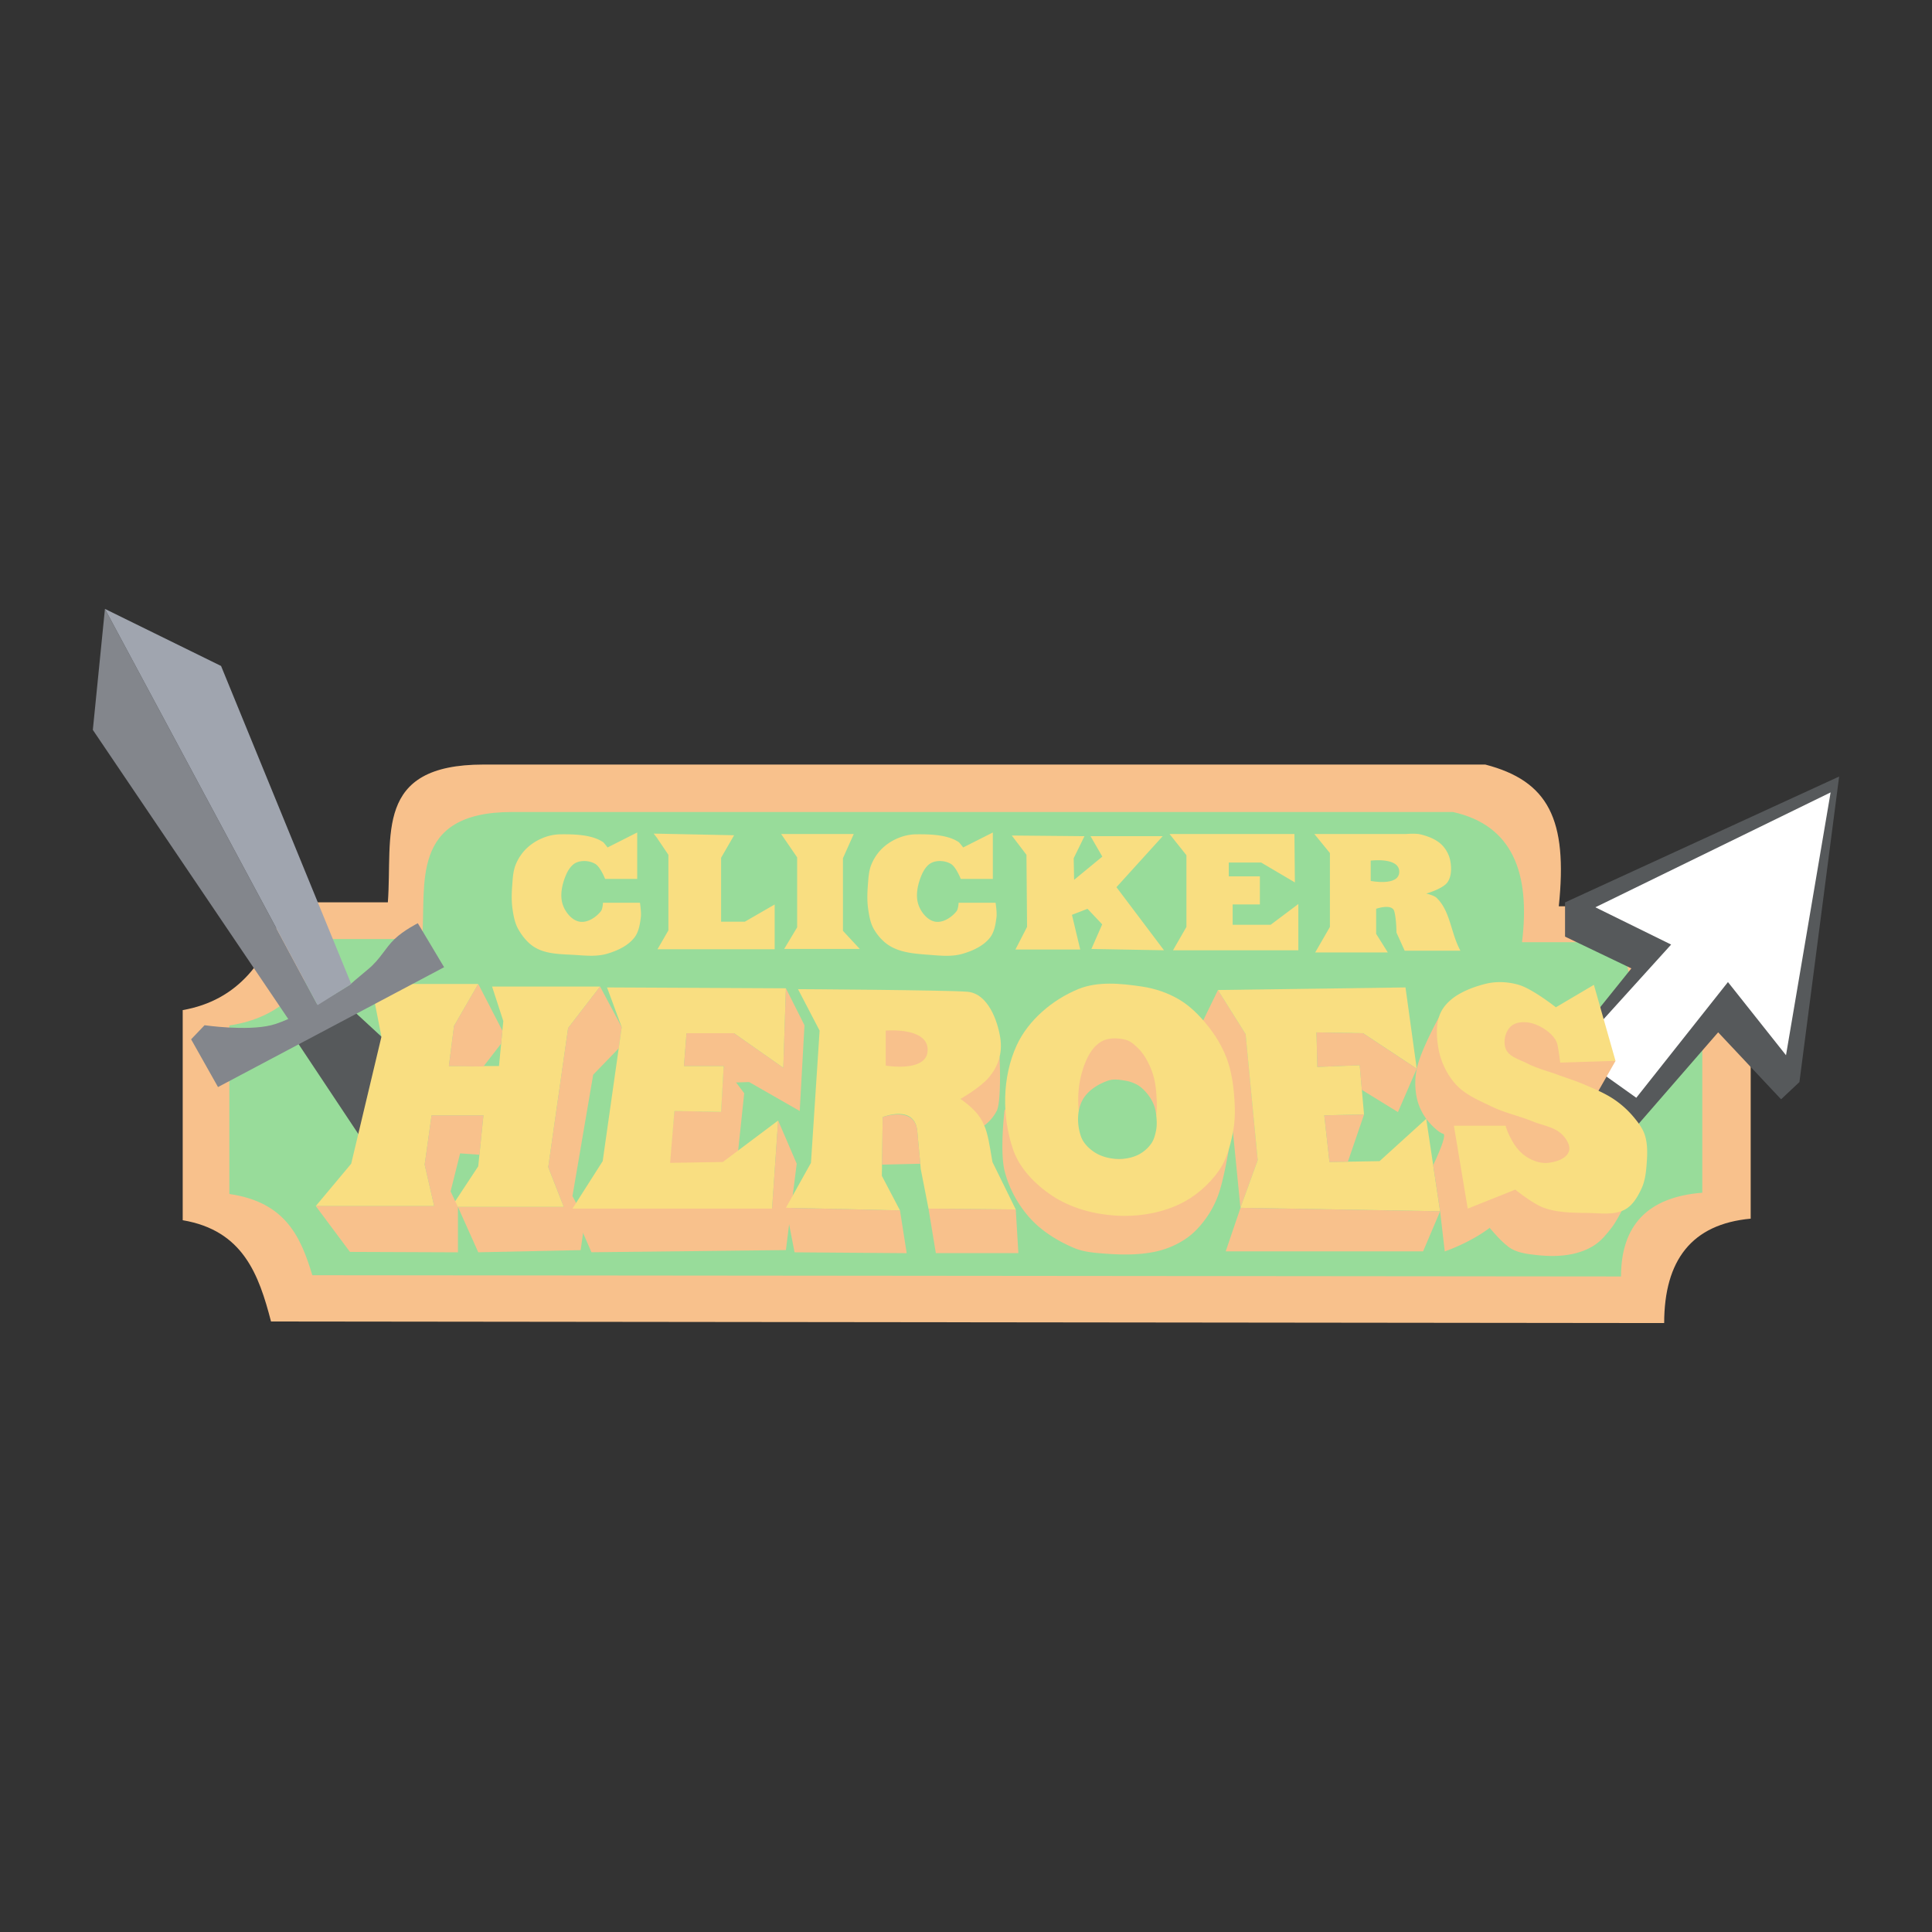 <svg xmlns="http://www.w3.org/2000/svg" xml:space="preserve" viewBox="0 0 192 192"><rect x="0" y="0" width="192" height="192" fill="#333333" stroke="none"/><path fill="#f8c18c" d="M26.934 131.33c-1.21-4.661-2.775-9.053-8.777-10.066v-20.882c5.48-.959 8.564-4.9 10.148-10.708h10.24c.486-6.62-1.448-13.694 9.508-13.694h99.553c6.283 1.634 8.207 5.46 7.306 14.084h10.73c.662 8.52 4.315 10.533 8.34 11.737v19.309c-5.86.536-8.589 4.127-8.598 10.374z"/><path fill="#98dc9a" d="M31.039 126.73c-1.137-3.738-2.607-7.26-8.245-8.073V101.91c5.148-.769 8.045-3.93 9.533-8.588h9.619c.456-5.31-1.36-12.625 8.932-12.625h93.517c5.901 1.31 7.709 6.021 6.862 12.937h10.08c.622 6.833 4.054 8.447 7.835 9.413v15.485c-5.505.43-8.069 3.31-8.077 8.32z"/><path fill="#56595b" d="m29.438 103.41 7.348 11.052 2.927-8.474-1.803-2.963-3.006-2.773z"/><path fill="#f9de81" d="M36.879 97.785h10.649l-2.408 4.17-.512 3.989h4.981l.43-4.466-1.117-3.435h10.735l-3.178 4.122-1.975 13.827 1.546 3.95H44.865l2.662-4.036.516-5.067H42.89l-.687 4.895.944 4.123H31.381l3.521-4.209 3.006-12.625z"/><path fill="#f8c18c" d="m59.638 98.043 2.147 4.036-.299 2.105-2.535 2.619-2.061 12.066 1.245 2.319-.43 3.049-10.176.214-2.019-4.509h10.52l-1.545-3.95 1.975-13.827zM71.919 105.94l2.04 2.705-.752 7.128-6.7.244.517-5.611 4.637.086z"/><path fill="#f9de81" d="m60.325 98.129 1.46 3.95-1.89 13.313-3.005 4.723h19.839l.6-8.76-5.496 4.122-5.238.086.43-5.153 4.637.086.257-4.552h-3.95l.257-3.263h4.724l4.895 3.435.258-7.901z"/><path fill="#f8c18c" d="m77.329 111.35 1.847 4.294-1.074 8.588-19.323.215-1.89-4.337h19.84zM99.34 105.03s.205 4.439-.294 5.384a4.31 4.31 0 0 1-1.228 1.44l-2.368-2.643z"/><path fill="#f9de81" d="m79.305 98.301 2.147 4.122-.859 13.14-2.49 4.466 11.336.258-1.804-3.436.086-5.84s3.178-1.288 3.435 1.375c.258 2.662.344 3.778.344 3.778l.773 3.95 8.674.087-2.32-4.724c-.568-3.316-.606-4.44-3.177-6.27 0 0 1.976-1.116 2.834-2.146.86-1.03 1.374-2.319 1.117-3.95-.258-1.633-1.203-4.38-3.264-4.552-2.06-.172-16.833-.258-16.833-.258z"/><path fill="#f8c18c" d="M99.839 110.24s-.501 4.156 0 6.14c.434 1.72 1.336 3.366 2.525 4.681 1.183 1.307 2.756 2.277 4.38 2.963.781.33 1.646.442 2.49.515 1.902.164 3.862.24 5.723-.182a8.625 8.625 0 0 0 2.959-1.3c.736-.508 1.352-1.191 1.882-1.91a9.655 9.655 0 0 0 1.245-2.319c.561-1.487 1.081-4.644 1.081-4.644l-5.246.393s-5.989 2.997-9.018 2.319c-3.39-.76-8.021-6.656-8.021-6.656z"/><path fill="#f8c18c" d="m121.04 98.387-1.759 3.625 2.5 2.862 1.492 15.155 1.718-4.723-1.203-12.54z"/><path fill="#f9de81" d="M113.49 98.043c-2.094-.311-4.389-.548-6.347.258-2.55 1.05-4.952 3.077-6.106 5.582-1.45 3.148-1.484 7.119-.343 10.392.655 1.88 2.206 3.45 3.864 4.552 1.826 1.211 4.083 1.831 6.27 1.975 2.146.141 4.408-.203 6.355-1.116 1.563-.734 2.959-1.937 3.95-3.35.755-1.075 1.109-2.406 1.375-3.693.226-1.095.246-2.234.171-3.35-.093-1.394-.281-2.813-.773-4.121-.455-1.214-1.156-2.345-1.975-3.35-.78-.958-1.685-1.86-2.748-2.49-1.121-.666-2.404-1.097-3.693-1.289z"/><path fill="#f9de81" d="m121.04 98.387 2.748 4.38 1.203 12.539-1.718 4.723 19.839.344-1.374-9.19-4.638 4.209-4.98.086-.516-4.638 3.95-.086-.429-4.895-4.208.172-.086-3.435 4.637.085 5.325 3.522-1.116-8.073z"/><path fill="#f8c18c" d="M143 101.1s-1.827 3.291-2.201 5.106a7.087 7.087 0 0 0 0 2.9c.16.745.491 1.469.944 2.082.445.601 1.228 1.365 1.683 1.486.456.122-.996 3.108-.996 3.108l.687 4.595.461 3.987s6.654-2.222 7.011-6.134c.357-3.912 4.254-1.79 4.254-1.79l2.126-2.885-8.775-5.52-3.857-3.407z"/><path fill="#f8c18c" d="M148.04 122.02s1.302 1.61 2.187 2.098c.74.407 1.62.516 2.46.607 1.167.127 2.372.146 3.522-.091.8-.165 1.598-.455 2.277-.91.69-.464 1.227-1.133 1.73-1.792.372-.486.939-1.575.939-1.575l-9.197-2.555-1.37.424z"/><path fill="#56595b" d="m159.03 100.09 3.095-3.851-6.593-3.158v-3.4l27.24-12.51-3.947 30.363-1.822 1.713-6.255-6.656-8.806 10.133-5.537-4.39 2.003-5.998z"/><path fill="#fff" d="m158.18 102.59 7.895-8.72-7.53-3.705 23.38-11.417-4.434 26.12-5.769-7.271-9.109 11.499-7.078-5.041z"/><path fill="#f8c18c" d="m160.55 105.43-2.095 3.673-10.111-3.78.463-4.226 2.998-.45 2.733 1.275 1.275 2.733 2.976.212z"/><path fill="#f9de81" d="m158.4 97.871-3.779 2.233s-2.312-1.829-3.693-2.233c-1.072-.314-2.268-.367-3.35-.086-1.577.41-3.323 1.122-4.207 2.49-.704 1.09-.645 2.587-.43 3.865.222 1.314.83 2.615 1.718 3.607.943 1.054 2.334 1.617 3.607 2.233 1.288.623 2.712.919 4.036 1.46 1.02.417 2.257.566 3.006 1.374.394.425.806 1.09.601 1.632-.275.731-1.284 1.03-2.06 1.117-.74.083-1.525-.196-2.148-.602-.716-.465-1.202-1.116-1.632-1.975-.429-.859-.429-1.116-.429-1.116h-5.153l1.374 8.244 4.724-1.89s1.779 1.429 2.834 1.804c1.385.493 2.91.498 4.38.516 1.236.015 2.606.246 3.693-.344.77-.418 1.258-1.268 1.631-2.061.35-.742.453-1.587.516-2.405.074-.972.122-1.99-.172-2.92-.213-.674-.664-1.26-1.116-1.803a9.312 9.312 0 0 0-1.89-1.718c-.95-.651-2.034-1.09-3.092-1.546-.84-.362-1.718-.628-2.576-.944-1.003-.37-2.056-.627-3.006-1.117-.769-.397-1.831-.654-2.147-1.46-.278-.711-.054-1.724.515-2.233.56-.5 1.52-.484 2.233-.258 1.025.325 2.233 1.203 2.405 2.147.172.945.258 1.718.258 1.718l5.496-.172z"/><path fill="#f8c18c" d="M88.022 102.42v3.478s4.042.696 4.165-1.46c.137-2.396-4.165-2.018-4.165-2.018zM111.89 103.34c-.802-.212-1.77-.233-2.48.195-.994.599-1.525 1.83-1.86 2.94-.513 1.703-.507 3.654-.117 5.333.224.964.754 1.77 1.32 2.336.625.621 1.396.94 2.143 1.013a3.212 3.212 0 0 0 2.173-.573c.534-.376 1.011-.993 1.35-1.718.258-.552.379-1.235.47-1.895a9.552 9.552 0 0 0 .058-1.719c-.032-.716-.096-1.443-.264-2.115a7.372 7.372 0 0 0-.675-1.719c-.267-.491-.559-.91-.94-1.278-.341-.33-.719-.678-1.178-.8z"/><path fill="#98dc9a" d="M111.8 107.39c-.55-.093-1.145-.18-1.673 0-1.03.352-2.088 1.027-2.583 1.996-.54 1.054-.508 2.433-.118 3.552.224.642.755 1.18 1.321 1.555.624.415 1.396.626 2.143.676.734.048 1.507-.07 2.172-.382a3.497 3.497 0 0 0 1.35-1.145c.258-.367.38-.822.47-1.262.078-.374.085-.764.059-1.145-.032-.477-.096-.961-.264-1.409a4.14 4.14 0 0 0-.675-1.145c-.267-.327-.576-.635-.94-.85a3.683 3.683 0 0 0-1.262-.441z"/><path fill="#f9de81" d="M63.324 83.035v4.312h-3.188s-.463-1.185-.972-1.488c-.532-.317-1.28-.388-1.852-.152-.504.208-.848.743-1.063 1.245-.395.926-.646 2.059-.303 3.006.265.734.9 1.516 1.67 1.64.768.123 1.606-.427 2.095-1.033.183-.227.212-.85.212-.85h3.674s.15.954.091 1.427c-.09.718-.214 1.501-.668 2.065-.654.813-1.7 1.286-2.702 1.579-.992.29-2.066.189-3.097.121-1.326-.087-2.756-.05-3.927-.676-.76-.406-1.353-1.127-1.781-1.875-.346-.603-.476-1.316-.577-2.004-.117-.79-.092-1.6-.03-2.398.05-.675.086-1.374.333-2.004a4.727 4.727 0 0 1 1.063-1.61 5.092 5.092 0 0 1 1.64-1.062 4.74 4.74 0 0 1 1.73-.365c1.451-.018 3.186.036 4.282.79.155.16.425.516.425.516l2.945-1.488zM65.263 83.229l1.16 1.718v7.514l-1.082 1.874h11.645v-4.45l-2.967 1.713H71.66v-6.35l1.295-2.243-7.993-.163zM84.844 82.885H77.63l1.589 2.319v6.956l-1.288 2.147h7.514l-1.674-1.803V85.29zM98.667 83.035v4.312h-3.188s-.463-1.185-.972-1.488c-.532-.317-1.28-.388-1.852-.152-.504.208-.848.743-1.063 1.245-.395.926-.646 2.059-.303 3.006.265.734.9 1.516 1.67 1.64.768.123 1.606-.427 2.095-1.033.183-.227.212-.85.212-.85h3.674s.15.954.091 1.427c-.09.718-.214 1.501-.668 2.065-.654.813-1.7 1.286-2.702 1.579-.992.29-2.067.204-3.097.121-1.346-.108-2.781-.165-3.97-.805-.724-.39-1.322-1.038-1.739-1.746-.352-.599-.475-1.316-.577-2.004-.116-.79-.09-1.6-.03-2.398.052-.675.086-1.374.334-2.004a4.727 4.727 0 0 1 1.063-1.61 5.092 5.092 0 0 1 1.64-1.062 4.74 4.74 0 0 1 1.73-.365c1.451-.018 3.185.036 4.281.79.155.16.425.516.425.516l2.946-1.488zM100.55 83.033l1.457 1.915.061 7.166-1.154 2.247h6.437l-.822-3.446 1.546-.6 1.46 1.545-1.073 2.448 7.214.128-4.724-6.269 4.595-5.067h-7.171l1.171 2.03-2.803 2.307-.043-2.147 1.073-2.19zM128.64 82.885h-12.41l1.675 2.104v7.128l-1.332 2.32h12.454V89.84l-2.749 2.062H122.5v-2.019h2.706v-2.79h-3.092v-1.375h3.22l3.35 1.976zM139.68 82.885h-9.06l1.545 1.89v7.342l-1.46 2.534h7.214l-1.159-1.847v-2.49s1.589-.559 1.804.257.214 2.104.214 2.104l.816 1.804h5.54c-.966-1.77-.984-3.915-2.363-5.25-.267-.259-1.032-.425-1.032-.425s1.654-.47 2.11-1.124c.401-.574.409-1.39.289-2.08a3.088 3.088 0 0 0-.866-1.654c-.569-.551-1.37-.849-2.14-1.033-.471-.112-1.452-.028-1.452-.028z"/><path fill="#98dc9a" d="M136.22 85.526v2.018s2.768.556 2.834-.859c.072-1.533-2.834-1.159-2.834-1.159z"/><path fill="#f8c18c" d="m31.383 119.86 3.392 4.552 10.735.043v-4.51l-.73-1.545.945-3.779 1.92.137.399-3.916H42.89l-.687 4.896.945 4.122zM47.528 97.785l2.399 4.645-.123 1.28-1.76 2.277-3.436-.043.512-3.989zM78.102 98.215l1.846 3.671-.472 8.524-5.024-2.877-1.417.043-1.117-1.632h-3.95l.257-3.263h4.724l4.895 3.435zM78.102 120.03l.859 4.423 11.145.086-.667-4.251zM92.273 120.11l.73 4.423h8.202l-.258-4.337zM87.653 115.65l.068-4.638s3.199-1.153 3.435 1.374.302 3.266.302 3.266l-3.806.088M123.28 120.03l-1.471 4.331h19.615l1.695-3.987zM133.95 115.45l1.607-4.692-3.95.086.514 4.637zM135.34 108.31l3.587 2.208 1.866-4.312-5.324-3.521-4.638-.086.086 3.435 4.208-.172z"/><path fill="#83868c" d="m21.665 108.03-2.672-4.744 1.336-1.4s4.13.602 6.62 0c2.49-.604 7.955-4.101 7.955-4.101s-.668.487 1.7-1.482c1.2-.998 1.674-2.087 2.612-2.984.913-.874 2.307-1.57 2.307-1.57l2.611 4.372z"/><path fill="#83868c" d="M31.564 99.89 10.428 60.513 9.226 72.536l19.839 29.35z"/><path fill="#a0a5af" d="m31.564 99.89 3.34-2.104-12.935-31.604-11.541-5.67z"/></svg>